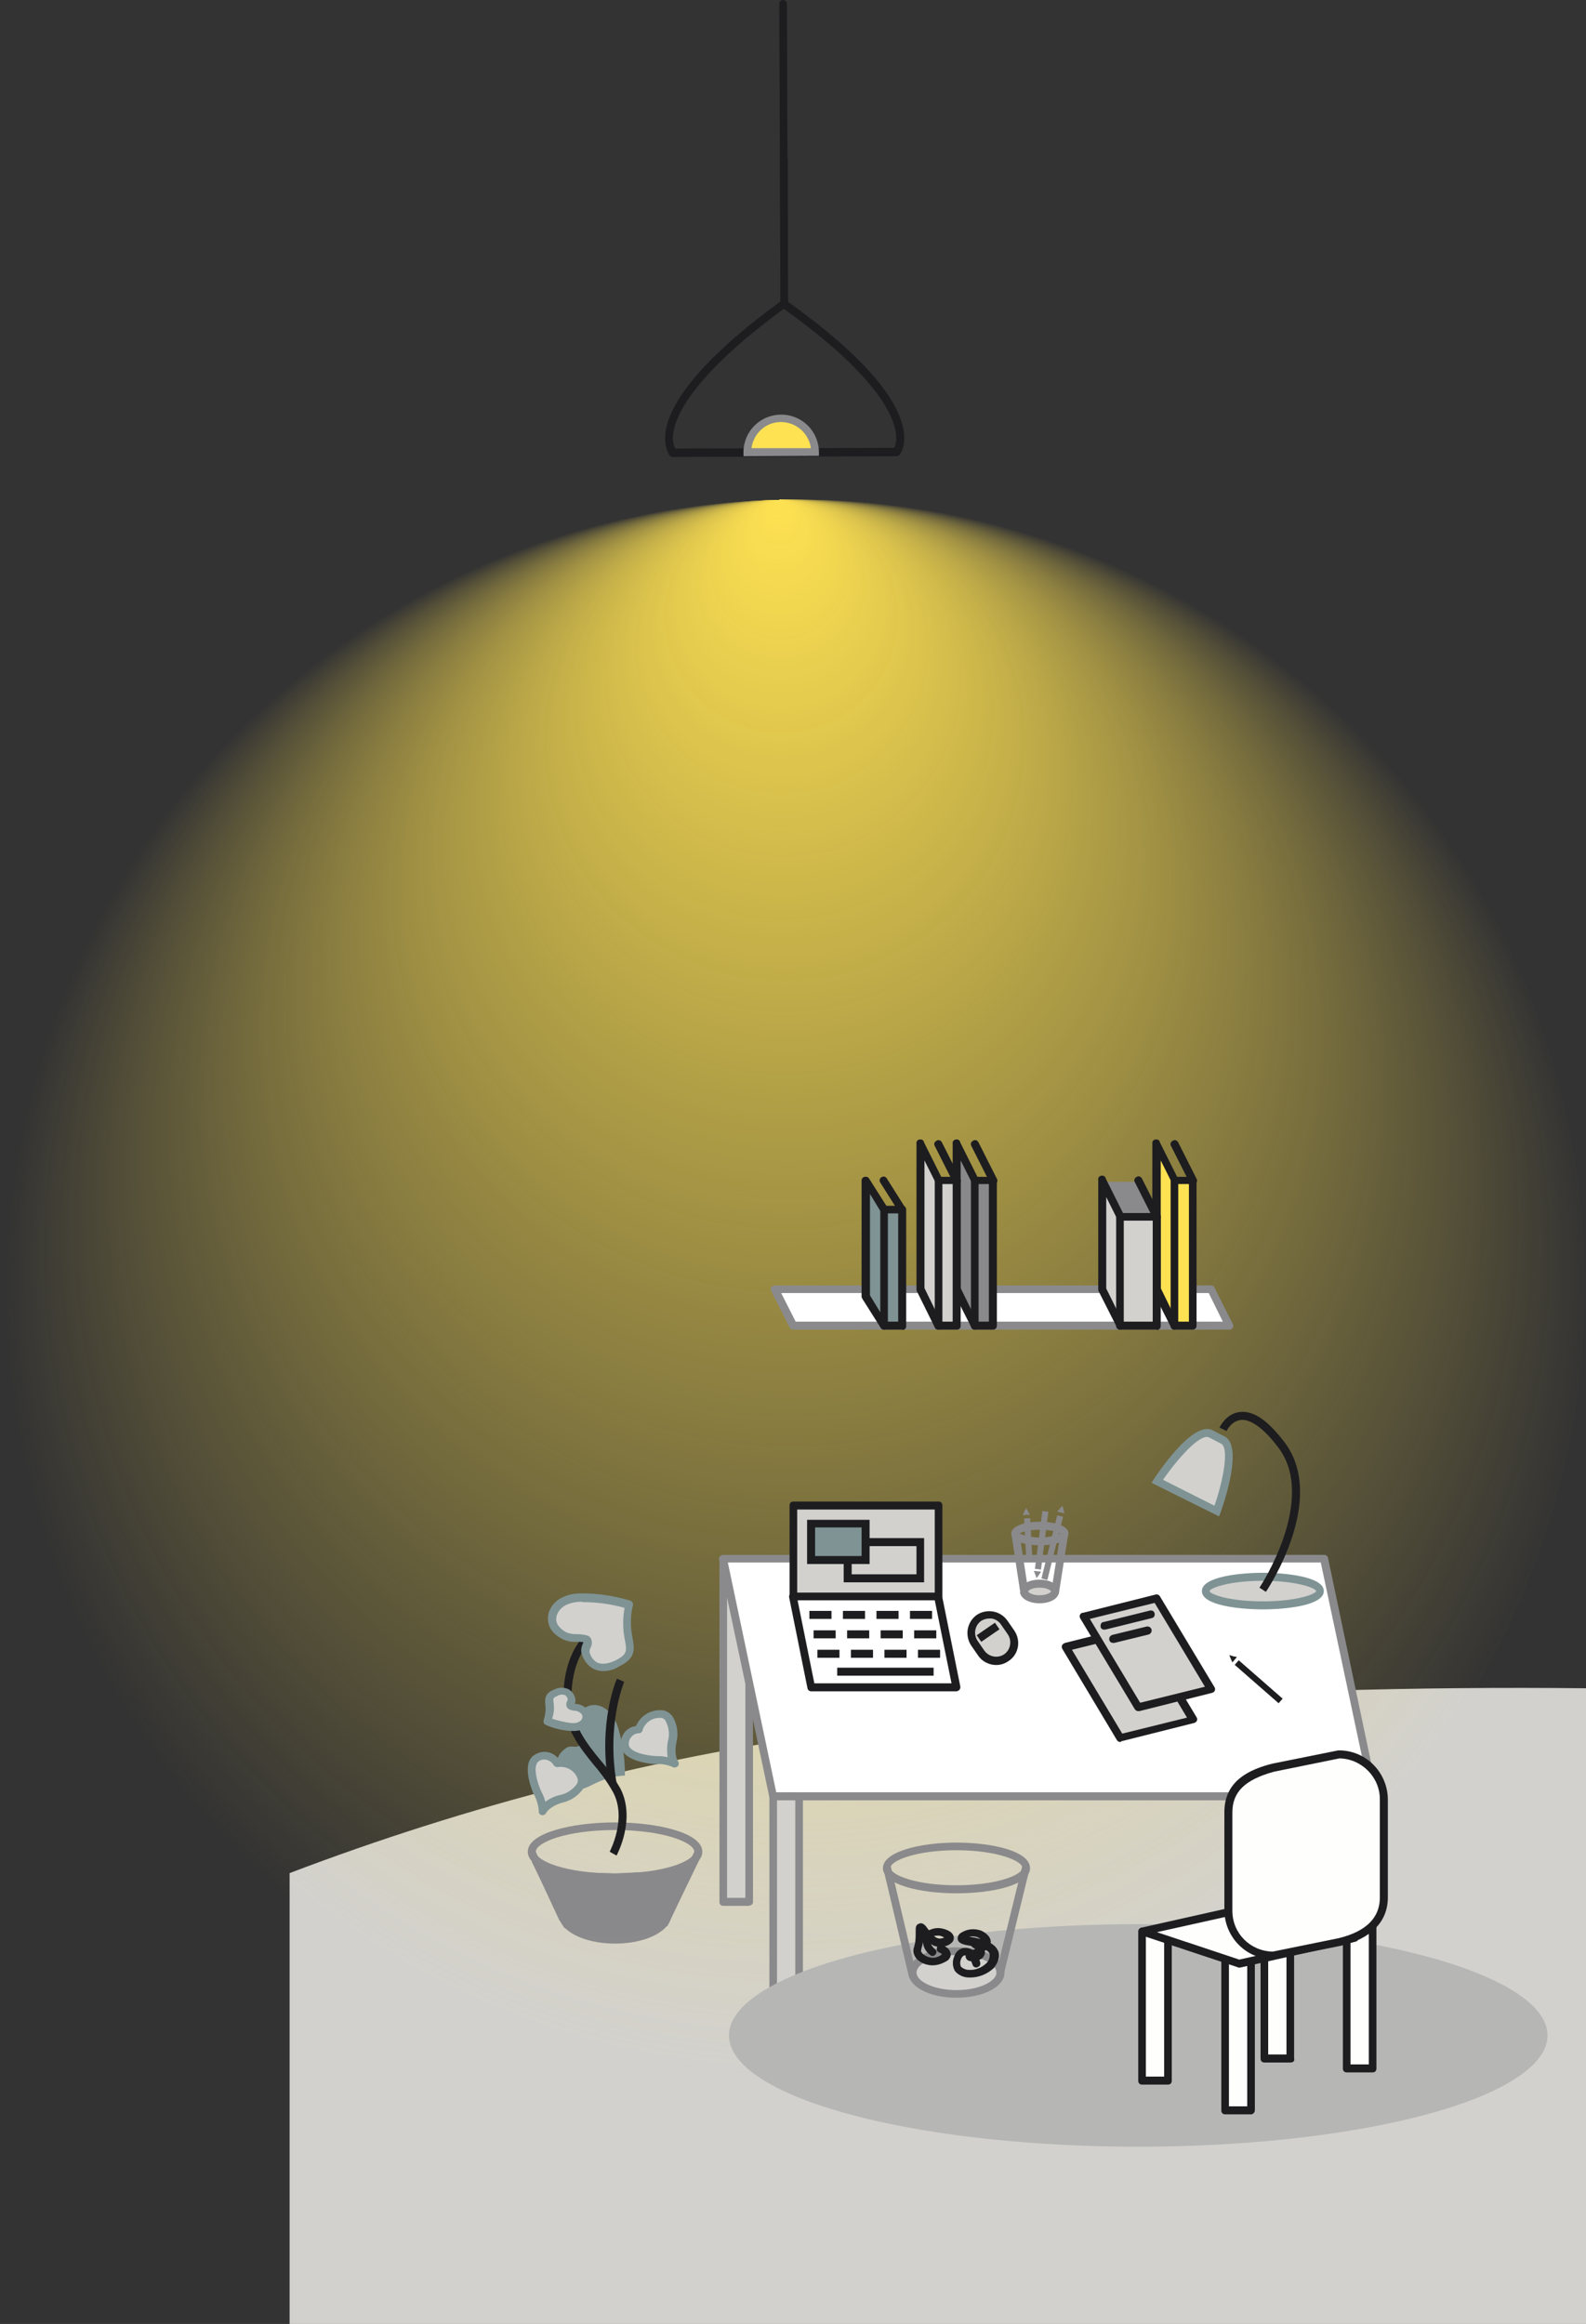 <?xml version="1.0" encoding="utf-8"?>
<svg version="1.1" id="first-animate-block-mobile" xmlns="http://www.w3.org/2000/svg" xmlns:xlink="http://www.w3.org/1999/xlink"
	 x="0px" y="0px" viewBox="0 0 416.2 609.8" style="enable-background:new 0 0 416.2 609.8;" xml:space="preserve">
<rect x="0" y="0" width="416.2" height="609.8" fill="#333333" stroke="none"/>
<style type="text/css">
	.st0{fill:#D2D1CE;}
	.st1{fill:url(#_chandelier-light-radius_1_);}
	.st2{fill:#1D1D20;}
	.st3{fill:#FFE252;}
	.st4{fill:#8A8A8C;}
	.st5{fill:#FFFFFF;}
	.st6{fill:none;}
	.st7{fill:#8A898B;}
	.st8{fill:#89888A;}
	.st9{fill:#7F9394;}
	.st10{fill:#B6B6B4;}
	.st11{fill:url(#_lamp-light-radius_1_);}
	.st13{display:inline;fill:#D2D1CE;}
	.st14{display:inline;fill:#1D1D20;}
	.st15{fill:#FEFEFD;}
</style>
<title>introduction-first-interactive-image-mobile</title>
<path id="_floor" class="st0" d="M147.5,468.8c-24.2,6.2-48.1,13.8-71.5,22.7v118.3h340.2V443C329.1,442.1,229.8,447.4,147.5,468.8z
	"/>
<g id="_chandelier">
	<!-- TODO: Chybí transparentní výplň (klidně tam dej třeba červenoou, barvu už doladím jednoduše) jako je u desktopové verze -->
	<radialGradient id="_chandelier-light-radius_1_" cx="620.633" cy="3372.691" r="207.927" fx="433.132" fy="3282.823" gradientTransform="matrix(0.454 0.891 -0.891 0.454 2932.66 -1745.223)" gradientUnits="userSpaceOnUse">
		<stop  offset="0" style="stop-color:#FFE252"/>
		<stop  offset="1" style="stop-color:#FFE252;stop-opacity:0"/>
	</radialGradient>
	<circle id="_chandelier-light-radius" class="st1" cx="208.1" cy="337.8" r="207.9"/>
	<path class="st2" d="M235.3,119.7l-58.7,0.2c-0.3,0-0.6-0.1-0.8-0.4c-0.2-0.2-1.6-2-1.2-5.9c0.8-6.2,6.5-17.2,30.2-34.5l-0.1-37.3
		c0-0.6,0.5-1,1-1c0.6,0,1,0.5,1,1l0.1,37.9c0,0.3-0.2,0.6-0.4,0.8c-24.3,17.7-29.1,28.4-29.7,33.1c-0.3,1.4-0.1,2.8,0.5,4.1
		l58.1-0.2c0.6,0,1,0.5,1,1C236.3,119.1,235.9,119.6,235.3,119.7L235.3,119.7z"/>
	<path class="st2" d="M235.2,119.7l-58.7,0.2c-0.6,0-1-0.5-1-1c0-0.6,0.5-1,1-1l58.1-0.2c0.6-1.3,0.7-2.7,0.5-4.1
		c-0.7-4.8-5.4-15.5-29.9-32.9c-0.3-0.2-0.4-0.5-0.4-0.8L204.5,1c0-0.6,0.5-1,1-1c0.6,0,1,0.5,1,1l0.3,78.2
		c23.8,17,29.6,28,30.4,34.3c0.5,3.8-1,5.7-1.2,5.9C235.8,119.5,235.5,119.7,235.2,119.7z"/>
	<path id="_chandelier-light" class="st3" d="M205,109.7c-4.9,0-8.9,4-8.9,8.9l0,0l17.8-0.1C213.9,113.7,209.9,109.7,205,109.7
		L205,109.7z"/>
	<!-- TODO: Tohle by měl být okraj cesty výše (id="_chandelier-light"), nikoliv samostatná cesta -->
	<path class="st4" d="M214.9,119.6l-19.8,0.1v-1c0-5.5,4.4-9.9,9.9-9.9s9.9,4.4,9.9,9.9L214.9,119.6z M197.2,117.6h15.6
		c-0.6-4.3-4.5-7.3-8.8-6.8C200.5,111.2,197.7,114,197.2,117.6z"/>
</g>
<g id="_bookshelf">
	<g id="_shelf">
		<polygon class="st5" points="203.4,338.3 208.1,347.9 322.5,347.9 317.8,338.3 		"/>
		<path class="st4" d="M322.5,348.9H208.1c-0.4,0-0.8-0.2-0.9-0.6l-4.8-9.5c-0.3-0.5-0.1-1.1,0.4-1.4c0.2-0.1,0.4-0.1,0.6-0.1h114.4
			c0.4,0,0.8,0.2,0.9,0.6l4.8,9.5c0.3,0.5,0.1,1.1-0.4,1.4C322.9,348.9,322.7,348.9,322.5,348.9z M208.8,346.8h112.1l-3.7-7.5H205
			L208.8,346.8z"/>
	</g>
	<!-- TODO: Chybí změněné knihy -->
	<g id="_book-5">
		<polygon class="st3" points="303.5,300.2 308.2,309.7 313,309.7 313,347.9 308.2,347.9 303.5,338.3 		"/>
		<path class="st2" d="M313,348.9h-4.8c-0.4,0-0.8-0.2-0.9-0.6l-4.8-9.5c-0.1-0.1-0.1-0.3-0.1-0.5v-38.1c-0.1-0.6,0.2-1.1,0.8-1.2
			c0.6-0.1,1.1,0.2,1.2,0.8l4.5,9h4.1c0.6,0,1,0.4,1,1v38.1C314,348.4,313.6,348.9,313,348.9L313,348.9z M308.9,346.8h3.1v-36.1
			h-3.7c-0.4,0-0.8-0.2-0.9-0.6l-2.8-5.6V338L308.9,346.8z"/>
		<path class="st2" d="M308.2,348.9c-0.6,0-1-0.4-1-1v-38.2c0-0.6,0.5-1,1-1c0.6,0,1,0.5,1,1v38.1c0,0.6-0.4,1-0.9,1.1
			C308.3,348.9,308.3,348.9,308.2,348.9z"/>
		<line class="st6" x1="308.2" y1="300.2" x2="313" y2="309.7"/>
		<path class="st2" d="M313,310.8c-0.4,0-0.8-0.2-0.9-0.6l-4.8-9.5c-0.3-0.5-0.1-1.1,0.5-1.4c0.5-0.3,1.1-0.1,1.4,0.5l4.8,9.5
			c0.3,0.5,0.1,1.1-0.4,1.4c0,0,0,0-0.1,0C313.3,310.7,313.1,310.8,313,310.8z"/>
	</g>
	<g id="_book-4">
		<polygon class="st7" points="290.1,310.1 298.6,310.1 302.5,318.9 294.5,318.9 		"/>
		<polygon class="st0" points="289.2,309.7 293.9,319.3 303.5,319.3 303.5,347.9 293.9,347.9 289.2,338.3 		"/>
		<path class="st2" d="M303.5,348.9H294c-0.4,0-0.8-0.2-0.9-0.6l-4.8-9.5c-0.1-0.1-0.1-0.3-0.1-0.5v-28.6c-0.1-0.6,0.2-1.1,0.8-1.2
			c0.6-0.1,1.1,0.2,1.2,0.8l4.5,9h8.9c0.6,0,1,0.4,1,1v28.6c0,0.6-0.4,1-0.9,1.1C303.5,348.9,303.5,348.9,303.5,348.9z M294.6,346.8
			h7.9v-26.5H294c-0.4,0-0.8-0.2-0.9-0.6l-2.8-5.6v24L294.6,346.8z"/>
		<line class="st6" x1="293.9" y1="319.3" x2="293.9" y2="347.9"/>
		<path class="st2" d="M293.9,348.9c-0.6,0-1-0.4-1-1v-28.6c0-0.6,0.5-1,1-1c0.6,0,1,0.5,1,1v28.6
			C295,348.4,294.5,348.9,293.9,348.9C294,348.9,293.9,348.9,293.9,348.9z"/>
		<line class="st6" x1="298.7" y1="309.7" x2="303.5" y2="319.3"/>
		<path class="st2" d="M303.5,320.3c-0.4,0-0.8-0.2-0.9-0.6l-4.8-9.5c-0.3-0.5-0.1-1.1,0.5-1.4c0.5-0.3,1.1-0.1,1.4,0.5l4.8,9.5
			c0.3,0.5,0.1,1.1-0.4,1.4c0,0,0,0-0.1,0C303.8,320.3,303.6,320.3,303.5,320.3z"/>
	</g>
	<g id="_book-3">
		<polygon class="st8" points="251,300.2 255.8,309.7 260.6,309.7 260.6,347.9 255.8,347.9 251,338.3 		"/>
		<path class="st2" d="M260.6,348.9h-4.8c-0.4,0-0.8-0.2-0.9-0.6l-4.8-9.5c-0.1-0.1-0.1-0.3-0.1-0.5v-38.1c-0.1-0.6,0.2-1.1,0.8-1.2
			s1.1,0.2,1.2,0.8l4.5,9h4.1c0.6,0,1,0.4,1,1v38.1C261.6,348.4,261.2,348.9,260.6,348.9L260.6,348.9z M256.4,346.8h3.1v-36.1h-3.7
			c-0.4,0-0.8-0.2-0.9-0.6l-2.8-5.6V338L256.4,346.8z"/>
		<path class="st2" d="M255.8,348.9c-0.6,0-1-0.4-1-1v-38.2c0-0.6,0.5-1,1-1c0.6,0,1,0.5,1,1v38.1
			C256.8,348.4,256.4,348.8,255.8,348.9L255.8,348.9z"/>
		<line class="st6" x1="255.8" y1="300.2" x2="260.6" y2="309.7"/>
		<path class="st2" d="M260.6,310.8c-0.4,0-0.8-0.2-0.9-0.6l-4.8-9.5c-0.3-0.5-0.1-1.1,0.5-1.4c0.5-0.3,1.1-0.1,1.4,0.5l4.8,9.5
			c0.3,0.5,0.1,1.1-0.4,1.4c0,0,0,0-0.1,0C260.9,310.7,260.7,310.8,260.6,310.8z"/>
	</g>
	<g id="_book-2">
		<polygon class="st0" points="241.5,300.2 246.3,309.7 251,309.7 251,347.9 246.3,347.9 241.5,338.3 		"/>
		<path class="st2" d="M251,348.9h-4.8c-0.4,0-0.8-0.2-0.9-0.6l-4.7-9.5c-0.1-0.1-0.1-0.3-0.1-0.5v-38.1c-0.1-0.6,0.2-1.1,0.8-1.2
			s1.1,0.2,1.2,0.8l4.5,9h4.1c0.6,0,1,0.4,1,1v38.1c0,0.6-0.4,1-1,1C251.1,348.9,251.1,348.9,251,348.9z M246.9,346.8h3.1v-36.1
			h-3.7c-0.4,0-0.8-0.2-0.9-0.6l-2.8-5.6V338L246.9,346.8z"/>
		<path class="st2" d="M246.3,348.9c-0.6,0-1-0.4-1-1v-38.2c0-0.6,0.5-1,1-1c0.6,0,1,0.5,1,1v38.1c0,0.6-0.4,1-0.9,1.1
			C246.4,348.9,246.3,348.9,246.3,348.9z"/>
		<line class="st6" x1="246.3" y1="300.2" x2="251" y2="309.7"/>
		<path class="st2" d="M251,310.8c-0.4,0-0.8-0.2-0.9-0.6l-4.8-9.5c-0.3-0.5-0.1-1.1,0.5-1.4c0.5-0.3,1.1-0.1,1.4,0.5l4.8,9.5
			c0.3,0.5,0.1,1.1-0.4,1.4c0,0,0,0-0.1,0C251.3,310.7,251.2,310.8,251,310.8z"/>
	</g>
	<g id="_book-1">
		<polygon class="st9" points="227.2,309.7 232,317.4 236.7,317.4 236.7,347.9 232,347.9 227.2,340.2 		"/>
		<path class="st2" d="M236.7,348.9H232c-0.4,0-0.7-0.2-0.9-0.5l-4.8-7.6c-0.1-0.2-0.2-0.4-0.2-0.5v-30.5c0-0.5,0.3-0.9,0.8-1
			c0.4-0.1,0.9,0,1.2,0.5l4.5,7.1h4.2c0.6,0,1,0.4,1,1v30.5c0.1,0.5-0.3,1-0.9,1.1C236.8,348.9,236.8,348.9,236.7,348.9z
			 M232.5,346.8h3.2v-28.4H232c-0.4,0-0.7-0.2-0.9-0.5l-2.8-4.6v26.6L232.5,346.8z"/>
		<path class="st2" d="M232,348.9c-0.6,0-1-0.4-1-1v-30.5c0-0.6,0.5-1,1-1c0.6,0,1,0.5,1,1v30.5C233,348.4,232.6,348.9,232,348.9
			L232,348.9z"/>
		<line class="st6" x1="232" y1="309.7" x2="236.7" y2="317.4"/>
		<path class="st2" d="M236.7,318.4c-0.4,0-0.7-0.2-0.9-0.5l-4.8-7.6c-0.3-0.5-0.2-1.1,0.3-1.4s1.1-0.2,1.4,0.3l4.8,7.6
			c0.3,0.5,0.2,1.1-0.3,1.4c0,0,0,0-0.1,0C237.1,318.3,236.9,318.4,236.7,318.4z"/>
	</g>
</g>
<g id="_flower">
	<path class="st9" d="M164,465.9c0-4.1-0.5-8.2-1.7-12.2c-2-7.1-7.9-7.7-10-4.3c-2.1,3.3-0.5,5.4-0.2,7.7c0.2,2.2-2.1,0.6-3.4,1.5
		c-1.3,0.8-5,3.8-0.2,8.9S154.4,466.4,164,465.9z"/>
	<path class="st7" d="M161.4,493.6c-11.1,0-22.9-2.7-22.9-7.7s11.8-7.7,22.9-7.7c11.1,0,22.9,2.7,22.9,7.7S172.4,493.6,161.4,493.6z
		 M161.4,480.2c-12.9,0-20.8,3.3-20.8,5.7c0,2.4,7.9,5.7,20.8,5.7c12.9,0,20.8-3.3,20.8-5.7S174.2,480.2,161.4,480.2z"/>
	<ellipse class="st0" cx="161.4" cy="502.2" rx="13.8" ry="6.7"/>
	<path class="st7" d="M161.4,510c-8.3,0-14.8-3.4-14.8-7.7s6.5-7.7,14.8-7.7s14.8,3.4,14.8,7.7S169.7,510,161.4,510z M161.4,496.6
		c-7.5,0-12.8,3-12.8,5.7s5.2,5.7,12.8,5.7c7.5,0,12.8-3,12.8-5.7C174.1,499.6,168.9,496.6,161.4,496.6z"/>
	<path class="st7" d="M147.6,504.3c-0.4,0-0.8-0.2-0.9-0.6l-8-17.2c-0.2-0.5-0.1-1.1,0.4-1.3c0,0,0,0,0.1,0c0.5-0.3,1.1-0.1,1.3,0.4
		c0,0,0,0,0,0.1l8,17.2c0.3,0.5,0.1,1.1-0.4,1.3c0,0,0,0-0.1,0C147.9,504.2,147.7,504.3,147.6,504.3z"/>
	<path class="st7" d="M174.8,504.9c-0.2,0-0.3,0-0.5-0.1c-0.5-0.2-0.7-0.8-0.5-1.3c0,0,0,0,0-0.1l8.4-17.5c0.2-0.5,0.9-0.7,1.4-0.5
		s0.7,0.9,0.5,1.4l-8.4,17.4C175.6,504.6,175.2,504.9,174.8,504.9z"/>
	<polygon class="st8" points="139.5,488.4 148,505.8 152.6,507.7 162.6,508.5 171.1,507.5 175.2,505.3 182.6,489.3 174.6,490.9
		161.6,491.6 152,491.3 143.8,490.2 	"/>
	<path class="st2" d="M161.8,486.9l-1.8-1c0-0.1,4.6-8.6,0.9-15.6c-1.4-2.5-3.1-4.9-5-7.1c-3.9-4.8-7.9-9.8-8-17.2
		c-0.3-11,4.8-16.1,5-16.3l1.5,1.5c0,0-4.7,4.8-4.4,14.8c0.2,6.7,3.9,11.4,7.6,15.9c2,2.3,3.7,4.8,5.2,7.4
		C166.9,477.3,162,486.5,161.8,486.9z"/>
	<path class="st2" d="M159.7,468.2c-2.8-16.2,2-27.3,2.2-27.7l1.9,0.8c0,0.1-4.7,11-2,26.6L159.7,468.2z"/>
	<path class="st0" d="M167.6,453.8c-2.1,0.1-3.7,1.8-3.7,3.9c0,3.8,8.3,4.2,8.3,4.2c1.7-0.1,3.3,0.2,4.8,0.9c0,0-1.5-1.6-0.7-5.8
		c0.8-4.2-0.8-6.9-2.5-7.2C171.1,449.4,168.4,451.1,167.6,453.8z"/>
	<path class="st9" d="M177,463.8c-0.1,0-0.3,0-0.4-0.1c-1.4-0.6-2.8-0.9-4.3-0.8h-0.1c-1,0-9.3-0.6-9.3-5.2c-0.1-2.4,1.6-4.5,4-4.8
		c1.2-2.8,4.1-4.5,7.2-4.1c1,0.2,1.8,0.8,2.4,1.6c1.2,2,1.6,4.5,1,6.8c-0.7,3.5,0.4,4.9,0.4,4.9c0.3,0.4,0.3,0.9,0,1.3
		C177.6,463.7,177.3,463.8,177,463.8z M172.6,460.8c0.9,0,1.8,0.1,2.6,0.3c-0.2-1.4-0.2-2.9,0.1-4.3c0.5-1.8,0.2-3.6-0.6-5.2
		c-0.2-0.4-0.6-0.7-1-0.8c-2.3-0.3-4.5,1.1-5.1,3.3c-0.1,0.4-0.5,0.7-0.9,0.7c-1.5,0-2.7,1.3-2.7,2.8v0.1c0,2.1,4.8,3,7.2,3.1H172.6
		z"/>
	<path class="st0" d="M165.1,421.1c-3.9-1.2-8-1.8-12.1-1.8c-7.4-0.1-9.6,5.4-7,8.3c2.6,3,5.1,2,7.3,2.4s0,2.2,0.4,3.7
		s2.2,5.9,8.5,2.7C168.5,433.2,162.8,430.5,165.1,421.1z"/>
	<path class="st9" d="M158.2,438.5c-0.8,0-1.5-0.2-2.3-0.5c-1.6-0.8-2.8-2.4-3.3-4.2c-0.2-0.8,0-1.7,0.3-2.4
		c0.1-0.2,0.1-0.3,0.2-0.5H153c-0.5-0.1-1.1-0.1-1.6-0.1c-2.4,0.2-4.7-0.8-6.3-2.6c-1.4-1.6-1.7-3.9-0.8-5.8
		c1.2-2.7,4.3-4.3,8.3-4.3h0.3c4.2,0,8.4,0.7,12.5,1.9c0.5,0.2,0.8,0.7,0.7,1.2c-0.7,2.8-0.7,5.7-0.1,8.6c0.5,2.9,0.9,5.3-3.4,7.4
		C161.2,438.1,159.7,438.5,158.2,438.5z M152.7,420.3c-3.1,0-5.5,1.1-6.4,3.1c-0.6,1.2-0.4,2.6,0.5,3.5c1.6,1.8,3.1,1.9,4.8,1.9
		c0.6,0,1.3,0.1,1.9,0.2c0.7,0.1,1.3,0.4,1.6,1c0.3,0.7,0.3,1.6-0.1,2.3c-0.2,0.4-0.3,0.8-0.3,1.2c0.3,1.2,1,2.2,2.1,2.8
		c1.2,0.5,2.9,0.3,4.9-0.7c2.9-1.5,2.8-2.4,2.3-5.2c-0.6-2.8-0.6-5.7-0.1-8.5c-3.6-1-7.2-1.5-10.9-1.5L152.7,420.3z"/>
	<path class="st0" d="M143.7,451.6c1.9,0.8,3.9,1.3,6,1.5c3.7,0.4,5-2.2,3.9-3.8c-1.1-1.6-2.4-1.2-3.5-1.5s0.1-1.1,0-1.9
		s-0.8-3-4.1-1.8C142.7,445.4,145.3,447,143.7,451.6z"/>
	<path class="st9" d="M150.4,454.2c-0.3,0-0.6,0-0.9,0c-2.2-0.2-4.3-0.7-6.3-1.6c-0.5-0.2-0.7-0.8-0.5-1.3c0.4-1.3,0.6-2.7,0.4-4
		c-0.1-1.5-0.2-3,2.4-4c1.2-0.6,2.6-0.6,3.8,0c0.9,0.6,1.5,1.5,1.7,2.6c0.1,0.4,0,0.8-0.2,1.2h0.2c1.3,0,2.6,0.7,3.3,1.8
		c0.7,1,0.8,2.4,0.2,3.5C153.6,453.6,152,454.3,150.4,454.2z M144.9,451c1.6,0.5,3.2,0.9,4.8,1.1c1.4,0.2,2.5-0.2,3-1
		c0.2-0.4,0.2-0.8,0-1.2c-0.4-0.6-1.2-1-1.9-1c-0.3,0-0.7-0.1-1-0.2c-0.5-0.1-0.9-0.4-1.1-0.9c-0.2-0.5-0.1-1.1,0.2-1.6
		c0-0.1,0.1-0.2,0.1-0.3c-0.1-0.4-0.3-0.8-0.7-1.1c-0.7-0.2-1.4-0.2-2,0.2c-1.2,0.5-1.2,0.6-1,2S145.3,449.7,144.9,451z"/>
	<path class="st0" d="M146.2,462.8c-1-1.8-3.3-2.5-5.1-1.5c-3.4,1.6,0,9.3,0,9.3c0.8,1.5,1.3,3.1,1.3,4.7c0,0,0.8-2.1,4.9-3.2
		c4.1-1.1,5.8-3.8,5.3-5.5C151.7,463.9,148.9,462.3,146.2,462.8z"/>
	<path class="st9" d="M142.4,476.3h-0.2c-0.5-0.1-0.9-0.5-0.8-1c-0.1-1.5-0.5-2.9-1.2-4.3l-0.1-0.1c-0.4-0.9-3.7-8.6,0.5-10.6
		c2.1-1.2,4.7-0.6,6.1,1.4c3.1-0.2,5.9,1.7,6.9,4.6c0.3,1,0.1,2-0.4,2.8c-1.3,2-3.3,3.4-5.6,3.9c-3.4,1-4.2,2.6-4.2,2.6
		C143.2,476,142.8,476.3,142.4,476.3z M142,470c0.5,0.9,0.9,1.9,1.1,2.8c1.2-0.9,2.5-1.5,3.9-1.8c1.8-0.4,3.3-1.4,4.4-2.9
		c0.2-0.4,0.3-0.8,0.2-1.3c-0.7-2.2-3-3.5-5.3-3.1c-0.4,0-0.8-0.2-1-0.5c-0.7-1.3-2.4-1.9-3.7-1.2c0,0-0.1,0-0.1,0.1
		C139.6,463.1,141,467.8,142,470z"/>
</g>
<g id="_table">
	<!-- TODO: Opravit nohy - sjednotit jako to je u klasické verze pro počítač -->
	<polyline class="st0" points="202.9,471.3 202.9,536.6 209.7,536.6 209.7,471.3 	"/>
	<path class="st4" d="M209.7,537.6h-6.8c-0.6,0-1-0.4-1-1v-65.3c0-0.6,0.5-1,1-1c0.6,0,1,0.5,1,1v64.2h4.8v-64.2c0-0.6,0.5-1,1-1
		c0.6,0,1,0.5,1,1v65.2C210.7,537.1,210.3,537.5,209.7,537.6C209.8,537.6,209.8,537.6,209.7,537.6z"/>
	<polyline class="st0" points="189.7,409.9 189.7,499.1 196.6,499.1 196.6,409.9 	"/>
	<path class="st4" d="M196.6,500.1h-6.8c-0.6,0-1-0.4-1-1v-89.2c0-0.6,0.5-1,1-1c0.6,0,1,0.5,1,1V498h4.8v-88.2c0-0.6,0.5-1,1-1
		c0.6,0,1,0.5,1,1V499c0,0.6-0.4,1-1,1C196.7,500.1,196.7,500.1,196.6,500.1z"/>
	<polyline class="st0" points="353.2,471.3 353.2,536.6 360.1,536.6 360.1,471.3 	"/>
	<path class="st4" d="M360.1,537.6h-6.9c-0.6,0-1-0.4-1-1v-65.3c0-0.6,0.5-1,1-1c0.6,0,1,0.5,1,1v64.2h4.8v-64.2c0-0.6,0.5-1,1-1
		c0.6,0,1,0.5,1,1v65.2C361.1,537.1,360.7,537.6,360.1,537.6L360.1,537.6z"/>
	<polyline class="st0" points="340.1,409.9 340.1,499.1 346.9,499.1 346.9,409.9 	"/>
	<path class="st4" d="M346.9,500.1h-6.8c-0.6,0-1-0.4-1-1v-89.2c0-0.6,0.5-1,1-1c0.6,0,1,0.5,1,1V498h4.8v-88.2c0-0.6,0.5-1,1-1
		c0.6,0,1,0.5,1,1V499c0,0.6-0.4,1-1,1C347,500.1,346.9,500.1,346.9,500.1z"/>
	<polygon id="_table-top" class="st5" points="347.5,409 189.7,409 202.9,471.3 360.6,471.3 	"/>
	<path class="st4" d="M360.6,472.4H202.9c-0.5,0-0.9-0.3-1-0.8l-13.2-62.3c-0.1-0.3,0-0.6,0.2-0.9c0.2-0.2,0.5-0.4,0.8-0.4h157.8
		c0.5,0,0.9,0.3,1,0.8l13.1,62.3c0.1,0.5-0.2,1.1-0.7,1.2C360.8,472.4,360.7,472.4,360.6,472.4z M203.7,470.3h155.7L346.6,410H191
		L203.7,470.3z"/>
	<ellipse class="st10" cx="298.7" cy="534.1" rx="107.4" ry="29.2"/>
</g>
<g id="_notebook">
	<!-- TODO: Je potřeba mít základ klávesnice stejně jako u počítačové verze, ne jen cestu -->
	<path class="st2" d="M251,443.8h-38.1c-0.5,0-0.9-0.3-1-0.8l-4.8-23.8c-0.1-0.3,0-0.6,0.2-0.9c0.2-0.2,0.5-0.4,0.8-0.4h38.1
		c0.5,0,0.9,0.3,1,0.8l4.8,23.8c0.1,0.5-0.2,1.1-0.7,1.2C251.2,443.8,251.1,443.8,251,443.8L251,443.8z M213.7,441.7h36l-4.4-21.8
		h-36L213.7,441.7z"/>
	<rect x="208.1" y="395.1" class="st0" width="38.1" height="23.8"/>
	<path class="st2" d="M246.3,419.9h-38.1c-0.6,0-1-0.4-1-1V395c0-0.6,0.4-1,1-1h38.1c0.6,0,1,0.4,1,1v23.8
		C247.3,419.5,246.9,419.9,246.3,419.9L246.3,419.9z M209.2,417.9h36.1v-21.8h-36.1L209.2,417.9z"/>
	<rect x="212.4" y="422.7" class="st2" width="5.8" height="2.1"/>
	<rect x="221.2" y="422.7" class="st2" width="5.8" height="2.1"/>
	<rect x="230" y="422.7" class="st2" width="5.8" height="2.1"/>
	<rect x="238.8" y="422.7" class="st2" width="5.8" height="2.1"/>
	<rect x="213.5" y="427.8" class="st2" width="5.8" height="2.1"/>
	<rect x="222.3" y="427.8" class="st2" width="5.8" height="2.1"/>
	<rect x="231.1" y="427.8" class="st2" width="5.8" height="2.1"/>
	<rect x="239.9" y="427.8" class="st2" width="5.8" height="2.1"/>
	<rect x="214.5" y="432.9" class="st2" width="5.8" height="2.1"/>
	<rect x="223.3" y="432.9" class="st2" width="5.8" height="2.1"/>
	<rect x="232.1" y="432.9" class="st2" width="5.8" height="2.1"/>
	<rect x="240.9" y="432.9" class="st2" width="5.8" height="2.1"/>
	<rect x="219.7" y="437.6" class="st2" width="25.3" height="2.1"/>
	<path class="st2" d="M242.5,415.2h-21.1v-11.6h21.1V415.2z M223.5,413.1h17v-7.4h-17V413.1z"/>
	<rect x="212.9" y="399.8" class="st9" width="14.3" height="9.5"/>
	<path class="st2" d="M228.2,410.4h-16.4v-11.6h16.4V410.4z M213.9,408.3h12.2v-7.5h-12.2V408.3z"/>
</g>
<g id="_mouse">
	<path class="st0" d="M257,424.5L257,424.5c2.2-1.5,5.1-0.9,6.6,1.3l1.8,2.6c1.5,2.2,0.9,5.2-1.3,6.6l0,0c-2.2,1.5-5.1,0.9-6.6-1.3
		l-1.8-2.6C254.2,428.9,254.8,426,257,424.5z"/>
	<path class="st2" d="M261.4,436.9c-1.9,0-3.8-1-4.8-2.6l-1.8-2.6c-1.7-2.7-1-6.2,1.6-8c2.7-1.7,6.2-1,8,1.6l1.8,2.6
		c1.8,2.7,1.1,6.3-1.6,8l0,0l0,0C263.6,436.6,262.5,436.9,261.4,436.9z M259.6,424.7c-0.7,0-1.4,0.2-2.1,0.6c-1.7,1.2-2.1,3.5-1,5.2
		l1.8,2.6c1.2,1.7,3.5,2.1,5.2,1l0,0c1.7-1.2,2.1-3.5,1-5.2l-1.8-2.6c-0.5-0.8-1.4-1.4-2.4-1.6C260.1,424.7,259.9,424.7,259.6,424.7
		z"/>

		<rect x="256.6" y="427.2" transform="matrix(0.824 -0.566 0.566 0.824 -196.919 222.303)" class="st2" width="5.8" height="2.1"/>
</g>
<g id="_lamp">

		<radialGradient id="_lamp-light-radius_1_" cx="1888.715" cy="4191.113" r="45.729" fx="1847.477" fy="4171.35" gradientTransform="matrix(-2.198956e-02 1 -1 -2.198956e-02 4521.54 -1359.98)" gradientUnits="userSpaceOnUse">
		<stop  offset="0" style="stop-color:#FFE252"/>
		<stop  offset="1" style="stop-color:#FFE252;stop-opacity:0"/>
	</radialGradient>
	<circle id="_lamp-light-radius" class="st11" cx="289.9" cy="436.2" r="45.7"/>
	<path class="st0" d="M303.7,388.7l15.6,7.8c0,0,6-16.5,1.6-18.7l-3.1-1.6C313.3,374.1,303.7,388.7,303.7,388.7z"/>
	<path class="st9" d="M319.9,397.9l-17.7-8.8l0.6-1c1.7-2.5,10.2-15,15.2-12.9l0,0l0.2,0.1l0,0l3.1,1.6c5,2.5,0,17.1-1,20
		L319.9,397.9z M305.2,388.3l13.5,6.8c2.2-6.3,4-15.2,1.7-16.3l-2.7-1.4l-0.4-0.2l0,0C315,376,309,382.8,305.2,388.3z"/>
	<ellipse class="st0" cx="331.4" cy="417.5" rx="15" ry="3.8"/>
	<path class="st9" d="M331.4,422.3c-6,0-16-1-16-4.8s10.1-4.8,16-4.8s16,1,16,4.8S337.4,422.3,331.4,422.3z M331.4,414.8
		c-8.6,0-13.7,1.8-14,2.7c0.2,0.9,5.4,2.7,14,2.7s13.7-1.8,14-2.7C345.1,416.6,340,414.8,331.4,414.8z"/>
	<path class="st2" d="M332.2,417.7l-1.7-1.1c0.2-0.2,15.2-23.1,5-36.7c-4.8-6.4-8.1-7.5-9.9-7.3c-2.5,0.3-3.7,2.8-3.7,2.9l-1.9-0.9
		c0.1-0.1,1.7-3.7,5.4-4.1s7.5,2.4,11.8,8.1C348.2,393.4,332.9,416.7,332.2,417.7z"/>
</g>
<g id="_pen">
	<polygon class="st2" points="322.6,434.3 323.6,434.6 324.6,434.8 324,435.5 323.4,436.2 323,435.3 	"/>

		<rect x="329.5" y="433.4" transform="matrix(0.658 -0.753 0.753 0.658 -219.146 399.797)" class="st2" width="1.6" height="15.3"/>
</g>
<g id="_pencils-crucible">
	<g id="_pencils">
		<polygon class="st7" points="278.8,395.1 279.1,396.1 279.3,397.1 278.4,396.9 277.4,396.6 278.1,395.9 	"/>

		<rect x="267.6" y="405" transform="matrix(0.242 -0.97 0.97 0.242 -184.315 575.759)" class="st7" width="17.1" height="1.6"/>

		<rect x="265.6" y="403.3" transform="matrix(0.127 -0.992 0.992 0.127 -162.214 623.906)" class="st7" width="15.3" height="1.6"/>
		<polygon class="st7" points="272,414.1 271.7,413.2 271.3,412.2 272.3,412.3 273.2,412.4 272.6,413.3 	"/>

		<rect x="268.9" y="398.2" transform="matrix(0.999 -5.460299e-02 5.460299e-02 0.999 -21.641 15.329)" class="st7" width="1.6" height="11"/>
		<polygon class="st7" points="269.3,395.7 269.8,396.6 270.3,397.5 269.4,397.5 268.4,397.6 268.8,396.6 	"/>
	</g>

	<g id="_crucible">
		<!-- TODO: Desktopová verze má okraje (stroke), tady je výplň (fill). Je potřeba tady také mít okraje. -->
		<path class="st7" d="M272.9,405.5c-3.7,0-7.5-1-7.5-3.1s3.8-3.1,7.5-3.1s7.5,1,7.5,3.1S276.6,405.5,272.9,405.5z M267.6,402.4
		c3.4,1.4,7.2,1.4,10.6,0c-0.5-0.4-2.4-1-5.3-1C270,401.4,268.1,402,267.6,402.4z"/>
		<ellipse id="_crucible-bottom" class="st0" cx="272.8" cy="417.6" rx="4.1" ry="2"/>
		<path class="st7" d="M272.8,420.7c-2.9,0-5.1-1.3-5.1-3.1c0-1.8,2.2-3.1,5.1-3.1s5.1,1.3,5.1,3.1
		C277.9,419.4,275.7,420.7,272.8,420.7z M272.8,416.6c-2.1,0-3,0.8-3,1s1,1,3,1s3-0.8,3-1S274.9,416.6,272.8,416.6z"/>
		<path class="st7" d="M268.8,419.1c-0.5,0-0.9-0.4-1-0.9l-2.4-15.7c-0.1-0.6,0.3-1.1,0.9-1.2s1.1,0.3,1.2,0.9l2.4,15.7
		c0.1,0.5-0.3,1.1-0.8,1.2c0,0,0,0-0.1,0H268.8z"/>
		<path class="st7" d="M277,418.7h-0.2c-0.5-0.1-0.9-0.6-0.9-1.1c0,0,0,0,0-0.1l2.4-15.2c0.1-0.6,0.6-0.9,1.2-0.8s0.9,0.6,0.8,1.2
		l-2.4,15.2C277.9,418.3,277.4,418.7,277,418.7z"/>
	</g>
</g>
<g id="_papers">
	<g id="_paper-1">
		<polygon class="st13" points="279.7,432.2 294,456 313.1,451.3 298.8,427.4 		"/>
		<path class="st14" d="M294,457.1c-0.4,0-0.7-0.2-0.9-0.5l-14.3-23.9c-0.3-0.5-0.2-1.1,0.3-1.4c0.1-0.1,0.2-0.1,0.4-0.2l19.1-4.8
			c0.4-0.1,0.9,0.1,1.1,0.5l14.3,23.8c0.2,0.3,0.2,0.6,0.1,0.9s-0.4,0.5-0.7,0.6l-19.1,4.8C294.2,457,294.1,457.1,294,457.1z
			 M281.3,432.9l13.2,22l17-4.2l-13.2-22L281.3,432.9z"/>
	</g>
	<g id="_paper-2">
		<polygon class="st0" points="284.4,424.1 298.7,448 317.8,443.2 303.5,419.4 		"/>
		<path class="st2" d="M298.7,449c-0.4,0-0.7-0.2-0.9-0.5l-14.3-23.8c-0.3-0.5-0.2-1.1,0.3-1.4c0.1-0.1,0.2-0.1,0.4-0.1l19.1-4.8
			c0.4-0.1,0.9,0.1,1.1,0.5l14.3,23.8c0.2,0.3,0.2,0.6,0.1,0.9s-0.4,0.5-0.7,0.6L299,449C298.8,449,298.8,449,298.7,449z M286,424.8
			l13.2,22l17-4.2l-13.2-22L286,424.8z"/>
		<line class="st6" x1="289.9" y1="426.6" x2="302" y2="423.6"/>
		<path class="st2" d="M289.9,427.6c-0.6,0.1-1.1-0.3-1.1-0.9s0.3-1.1,0.9-1.1l12.1-3c0.6-0.1,1.1,0.2,1.2,0.8
			c0.1,0.6-0.2,1.1-0.8,1.2l-12.1,3C290,427.6,289.9,427.6,289.9,427.6z"/>
		<line class="st6" x1="292.1" y1="430.1" x2="301.1" y2="427.9"/>
		<path class="st2" d="M292.1,431.1c-0.5,0-0.9-0.3-1-0.8c-0.1-0.6,0.2-1.1,0.8-1.3l9-2.2c0.6-0.1,1.1,0.2,1.3,0.8
			c0.1,0.6-0.2,1.1-0.8,1.3l-9,2.2H292.1z"/>
	</g>
</g>
<g id="_trash-can">
	<path class="st7" d="M251,496.8c-9.6,0-19.3-2.3-19.3-6.6s9.7-6.7,19.3-6.7s19.3,2.3,19.3,6.7S260.6,496.8,251,496.8z M251,485.5
		c-10.5,0-17.3,2.7-17.3,4.6s6.7,4.6,17.3,4.6c10.5,0,17.3-2.7,17.3-4.6C268.3,488.3,261.6,485.5,251,485.5z"/>
	<ellipse class="st0" cx="251" cy="517.5" rx="11.6" ry="5.6"/>
	<path class="st7" d="M251,524.2c-7.1,0-12.6-2.9-12.6-6.6c0-3.7,5.5-6.6,12.6-6.6s12.6,2.9,12.6,6.6
		C263.6,521.3,258.1,524.2,251,524.2z M251,513c-6.2,0-10.5,2.4-10.5,4.6c0,2.2,4.3,4.6,10.5,4.6c6.2,0,10.5-2.4,10.5-4.6
		C261.6,515.4,257.2,513,251,513z"/>
	<path class="st7" d="M239.5,519.4c-0.5,0-0.9-0.3-1-0.8l-6.7-28.3c-0.1-0.6,0.2-1.1,0.8-1.2s1.1,0.2,1.2,0.8l6.7,28.3
		c0.1,0.5-0.2,1.1-0.7,1.2c0,0,0,0-0.1,0H239.5z"/>
	<path class="st7" d="M262.6,518.6c-0.1,0-0.2,0-0.3,0c-0.5-0.1-0.9-0.6-0.8-1.2c0,0,0,0,0-0.1l6.7-27.4c0.1-0.6,0.7-0.9,1.2-0.8
		s0.9,0.7,0.8,1.2l-6.7,27.4C263.5,518.2,263.1,518.6,262.6,518.6z"/>
	<path class="st2" d="M254.6,518.9h-0.3c-1.4,0-2.8-0.6-3.7-1.7c-0.7-1.2-0.7-2.6-0.2-3.8c0.3-1,1.1-1.9,2.2-2.2
		c0.9-0.2,1.9,0,2.7,0.5l0.2-0.1l0.4-0.2c-0.1-0.1-0.3-0.2-0.5-0.3c-0.2-0.1-0.4-0.3-0.5-0.5h-0.1c-1.9-0.3-3.4-0.6-3.5-1.9
		c0-0.7,0.4-1.3,1-1.6c1.6-1,3.5-1.1,5.2-0.5c0.6,0.3,2.4,1.2,2.5,2.9c0,0.1,0,0.3,0,0.4c0.9,0.5,1.6,1.2,2,2.2
		c0.3,0.9,0.3,2.4-1.2,4.3C259.1,518,256.9,518.9,254.6,518.9z M253.2,513.1H253c-0.4,0.2-0.7,0.6-0.8,1c-0.3,0.6-0.3,1.4,0,2
		c0.6,0.5,1.3,0.8,2.1,0.8c1.7,0.1,3.4-0.6,4.6-1.8c0.6-0.6,0.9-1.5,0.8-2.4c-0.2-0.5-0.5-0.8-1-1l-0.3,0.2c0.1,0.4,0.1,0.8-0.1,1.1
		c-0.2,0.6-0.7,1-1.3,1.3c0.1,0.2,0.2,0.4,0.2,0.6c0.2,0.6-0.1,1.1-0.7,1.3s-1.1-0.1-1.3-0.7c-0.1-0.3-0.2-0.6-0.4-0.9
		c-0.6,0-1.1-0.3-1.3-0.8c-0.1-0.2-0.1-0.3-0.1-0.5C253.5,513.1,253.4,513.1,253.2,513.1L253.2,513.1z M254.3,508.2l0.7,0.1
		c0.7,0.1,1.5,0.3,2.3,0.5c-0.2-0.2-0.5-0.3-0.8-0.5C255.8,508.1,255.1,508,254.3,508.2L254.3,508.2z"/>
	<path class="st2" d="M244.7,515.7h-0.3c-1.9-0.1-4.1-1.2-4.6-3.1c-0.2-0.6-0.1-1.2,0.1-1.8c0.1-0.5,0.3-1,0.3-1.5
		c0.1-0.8,0.1-1.7,0.1-2.5c0-0.7-0.1-1.7,0.8-2c1.1-0.5,1.8,0.5,2.5,1.5l0.2,0.2c1-0.5,2.1-0.7,3.2-0.5c1.3,0.2,3.4,1,3.3,2.6
		c0,0.5-0.3,1-0.7,1.3c-0.5,0.4-1,0.7-1.7,0.8c0.9,0.4,1.5,1.2,1.6,2.1c0,0.6-0.3,1.2-0.8,1.6C247.5,515.2,246.1,515.7,244.7,515.7z
		 M242.2,509.6c-0.1,0.6-0.2,1.1-0.4,1.7c-0.1,0.5-0.1,0.5-0.1,0.7c0.3,0.9,1.7,1.6,2.8,1.7c1,0.1,2-0.3,2.7-0.9
		c-0.2-0.2-0.5-0.4-0.8-0.5c-0.5-0.2-0.7-0.8-0.5-1.3c0,0,0,0,0-0.1l0.1-0.1c-0.6-0.1-1.2-0.3-1.7-0.7c0.2,0.5,0.6,1,1,1.3
		c0.5,0.3,0.6,1,0.2,1.4c-0.3,0.5-1,0.6-1.4,0.2C243,512.2,242.3,511,242.2,509.6L242.2,509.6z M245.1,508c0.4,0.4,0.9,0.6,1.4,0.7
		c0.5,0,0.9-0.1,1.3-0.3c-0.4-0.2-0.8-0.4-1.3-0.5C246.1,507.9,245.6,507.9,245.1,508L245.1,508z"/>
</g>
<g id="_chair">
	<polyline class="st15" points="299.8,506.8 299.8,545.9 306.6,545.9 306.6,506.8 	"/>
	<path class="st2" d="M306.6,547h-6.9c-0.6,0-1-0.4-1-1v-39.2c0-0.6,0.5-1,1-1c0.6,0,1,0.5,1,1v38.1h4.8v-38.1c0-0.6,0.5-1,1-1
		c0.6,0,1,0.5,1,1V546c0,0.6-0.4,1-1,1C306.7,547,306.7,547,306.6,547z"/>
	<polyline class="st15" points="321.5,514.6 321.5,553.7 328.4,553.7 328.4,514.6 	"/>
	<path class="st2" d="M328.4,554.8h-6.9c-0.6,0-1-0.4-1-1v-39.2c0-0.6,0.5-1,1-1c0.6,0,1,0.5,1,1v38.1h4.8v-38.1c0-0.6,0.5-1,1-1
		c0.6,0,1,0.5,1,1v39.1C329.3,554.3,328.9,554.7,328.4,554.8C328.5,554.8,328.4,554.8,328.4,554.8z"/>
	<polyline class="st15" points="331.9,501 331.9,540.2 338.7,540.2 338.7,501 	"/>
	<path class="st2" d="M338.7,541.2h-6.9c-0.6,0-1-0.4-1-1V501c0-0.6,0.5-1,1-1c0.6,0,1,0.5,1,1v38.1h4.8V501c0-0.6,0.5-1,1-1
		c0.6,0,1,0.5,1,1v39.2C339.8,540.7,339.4,541.2,338.7,541.2C338.8,541.2,338.8,541.2,338.7,541.2z"/>
	<polyline class="st15" points="353.4,503.6 353.4,542.8 360.2,542.8 360.2,503.6 	"/>
	<path class="st2" d="M360.2,543.8h-6.8c-0.6,0-1-0.4-1-1v-39.2c0-0.6,0.5-1,1-1c0.6,0,1,0.5,1,1v38.1h4.8v-38.1c0-0.6,0.5-1,1-1
		c0.6,0,1,0.5,1,1v39.2C361.2,543.4,360.8,543.8,360.2,543.8C360.3,543.8,360.2,543.8,360.2,543.8z"/>
	<polygon class="st15" points="355.4,508.5 325.1,515.2 299.8,506.8 330.1,500 	"/>
	<path class="st2" d="M325.1,516.3c-0.1,0-0.2,0-0.3-0.1l-25.3-8.4c-0.4-0.1-0.7-0.5-0.7-1s0.4-0.9,0.8-1l30.3-6.8
		c0.2-0.1,0.4-0.1,0.5,0l25.4,8.5c0.4,0.1,0.7,0.5,0.7,1s-0.3,0.9-0.8,1l-30.3,6.8C325.3,516.3,325.2,516.3,325.1,516.3z M303.6,507
		l21.6,7.2l26.4-5.9l-21.5-7.2L303.6,507z"/>
	<path class="st15" d="M351.4,509.6l-17.3,3.5c-6.5,0-11.7-5.3-11.7-11.7v-25.8c0-6.5,4.3-9.7,11.7-11.7l17.3-3.5
		c6.5,0,11.7,5.3,11.7,11.7v25.8C363.1,504.3,358.2,508,351.4,509.6z"/>
	<path class="st2" d="M334.1,514.1c-7,0-12.7-5.7-12.8-12.8v-25.8c0-8.3,6.7-11.2,12.5-12.7l17.4-3.5c0.1,0,0.1,0,0.2,0
		c7,0,12.7,5.7,12.8,12.8v25.8c0,6.4-4.5,10.9-12.5,12.7l0,0l-17.3,3.5C334.2,514.1,334.1,514.1,334.1,514.1z M351.5,461.4
		l-17.2,3.5c-7.6,2.1-10.9,5.3-10.9,10.7v25.8c0,5.9,4.7,10.6,10.6,10.7l17.2-3.5c5-1.2,10.9-3.9,10.9-10.7v-25.8
		C362.1,466.3,357.3,461.5,351.5,461.4z"/>
</g>
</svg>
